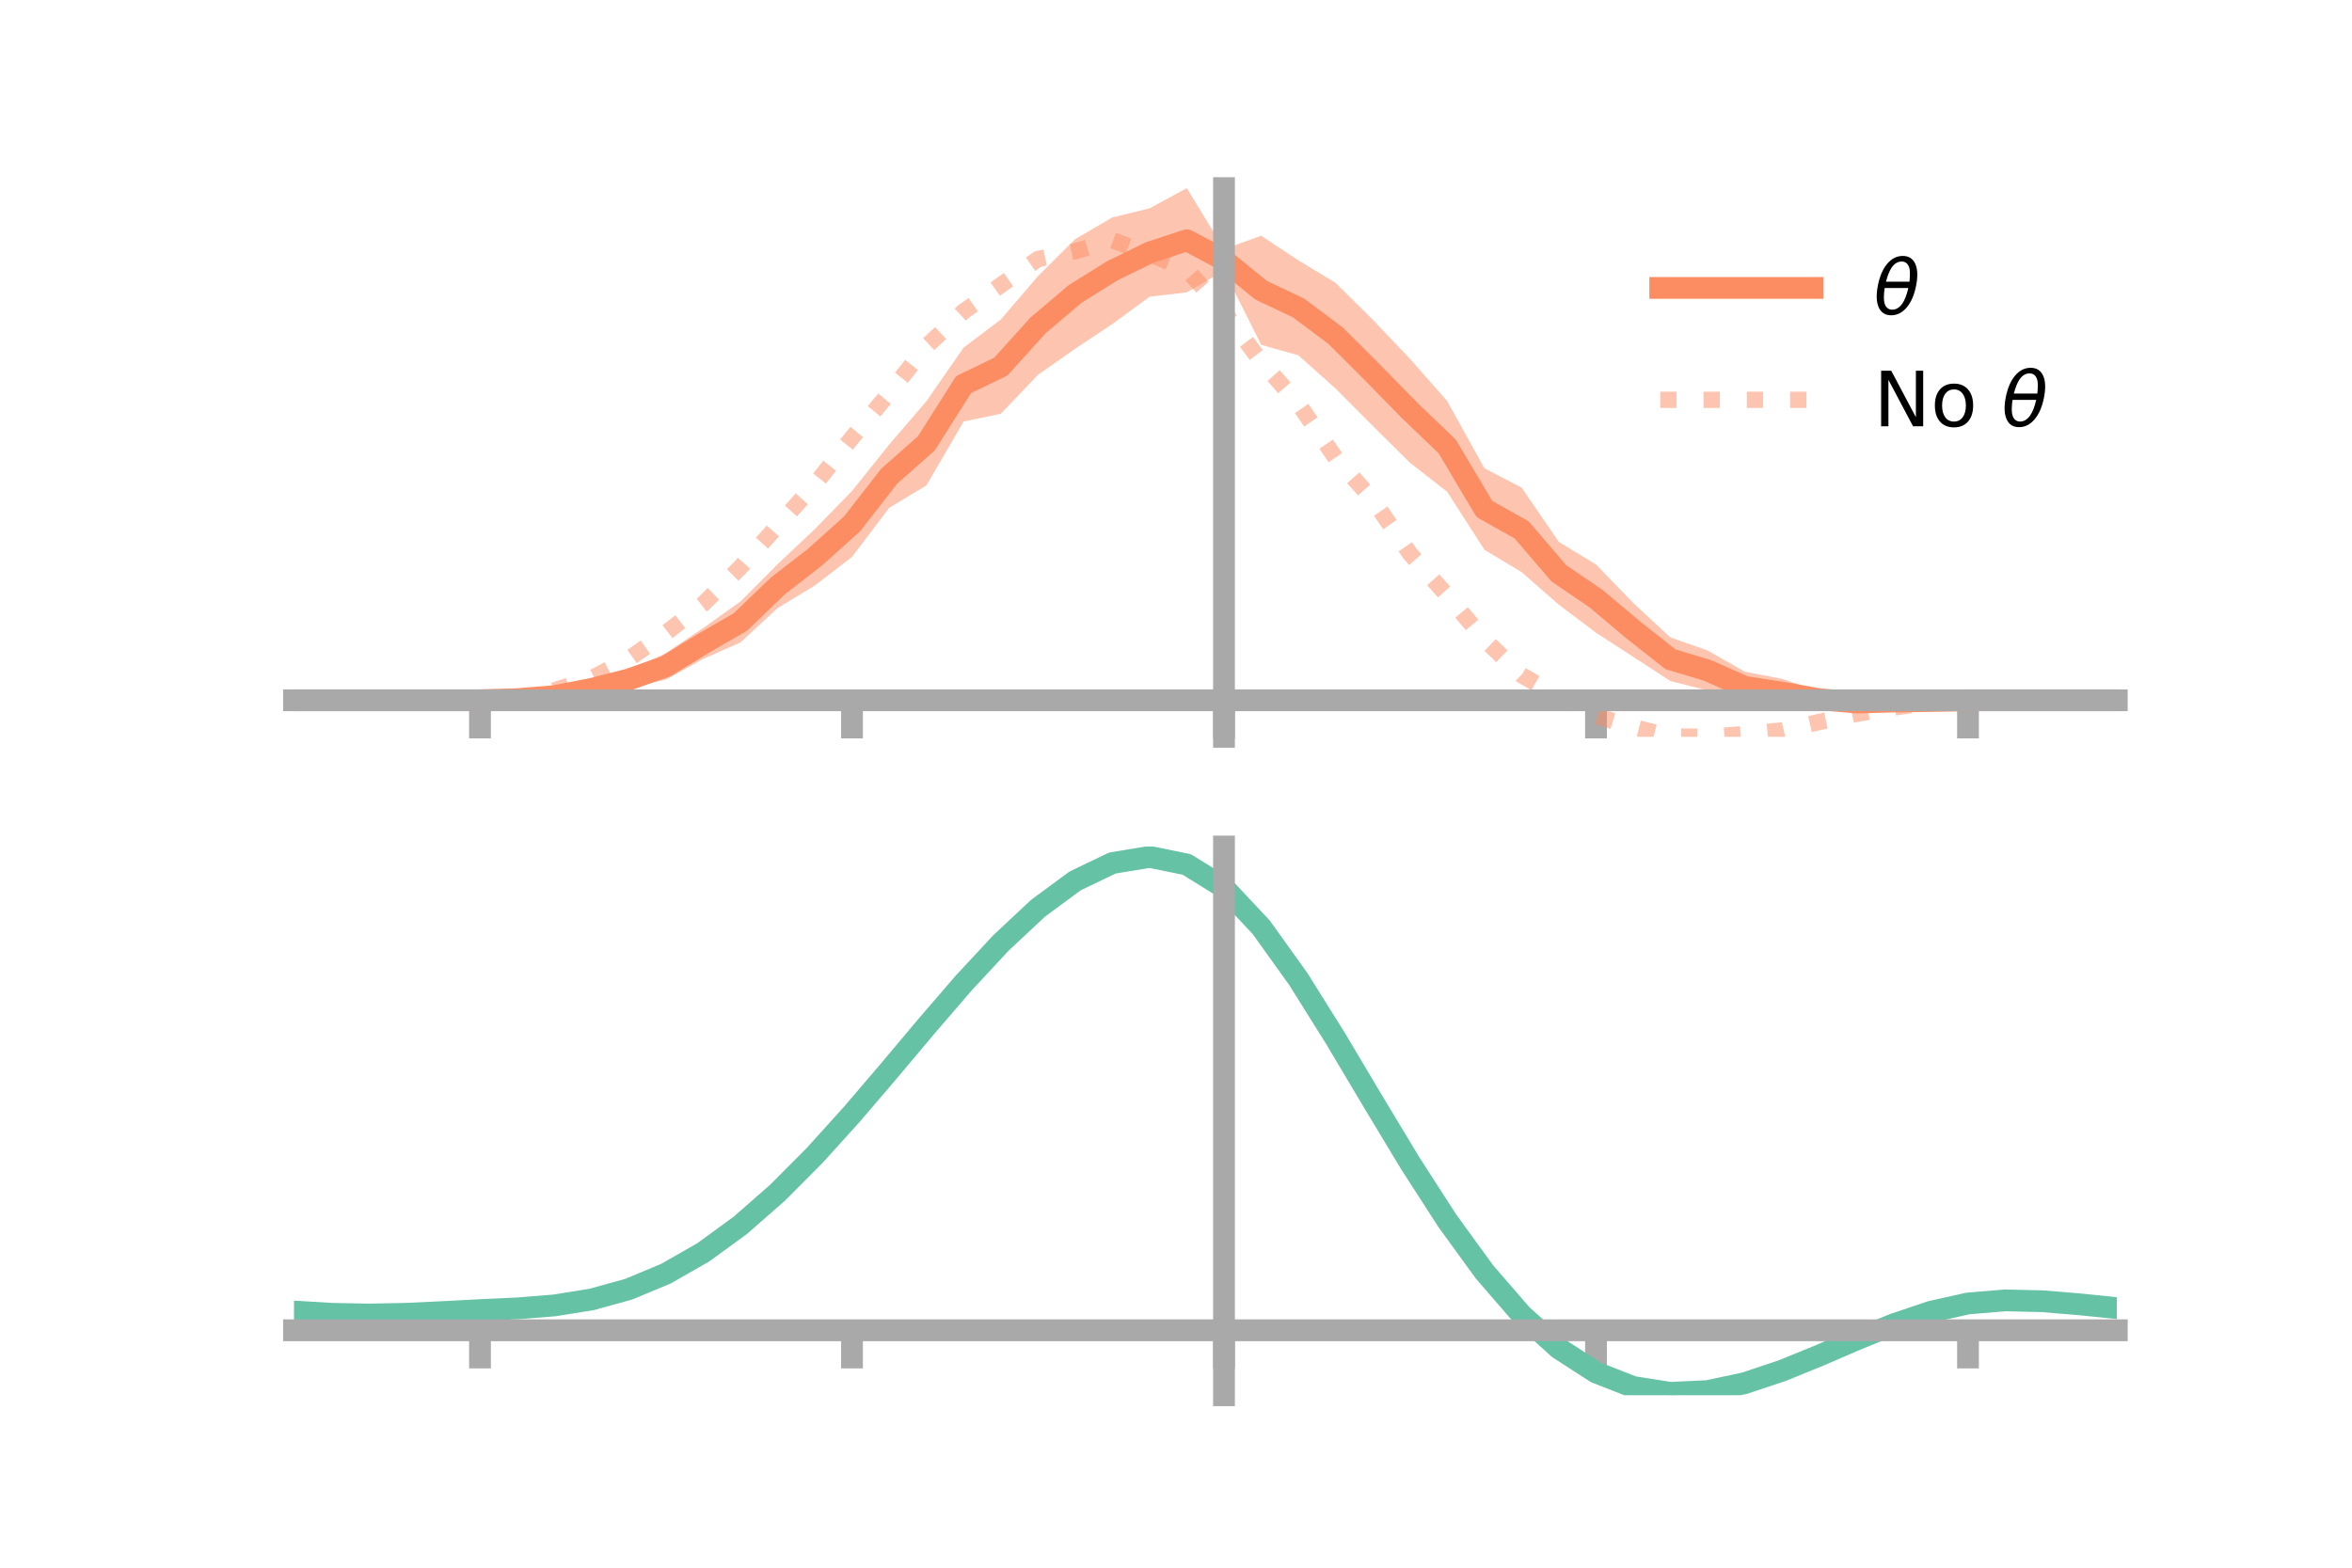 <?xml version="1.0" encoding="utf-8" standalone="no"?>
<!DOCTYPE svg PUBLIC "-//W3C//DTD SVG 1.1//EN"
  "http://www.w3.org/Graphics/SVG/1.1/DTD/svg11.dtd">
<!-- Created with matplotlib (https://matplotlib.org/) -->
<svg height="144pt" version="1.1" viewBox="0 0 216 144" width="216pt" xmlns="http://www.w3.org/2000/svg" xmlns:xlink="http://www.w3.org/1999/xlink">
 <defs>
  <style type="text/css">*{stroke-linecap:butt;stroke-linejoin:round;}</style>
 </defs>
 <g id="figure_1">
  <g id="patch_1">
   <path d="M 0 144 
L 216 144 
L 216 0 
L 0 0 
z
" style="fill:none;"/>
  </g>
  <g id="axes_1">
   <g id="patch_2">
    <path d="M 27 67.68 
L 194.4 67.68 
L 194.4 17.28 
L 27 17.28 
z
" style="fill:none;"/>
   </g>
   <g id="PolyCollection_1">
    <path clip-path="url(#p83a7cb35a1)" d="M 27 64.323 
L 27 64.323 
L 30.416 64.323 
L 33.833 64.323 
L 37.249 64.323 
L 40.665 64.323 
L 44.082 64.322 
L 47.498 64.139 
L 50.914 63.653 
L 54.331 62.678 
L 57.747 61.656 
L 61.163 59.981 
L 64.58 57.687 
L 67.996 55.251 
L 71.412 51.827 
L 74.829 48.6 
L 78.245 45.099 
L 81.661 40.832 
L 85.078 36.854 
L 88.494 31.93 
L 91.91 29.351 
L 95.327 25.363 
L 98.743 21.962 
L 102.159 19.97 
L 105.576 19.138 
L 108.992 17.28 
L 112.408 22.889 
L 115.824 21.655 
L 119.241 23.917 
L 122.657 25.982 
L 126.073 29.37 
L 129.49 32.963 
L 132.906 36.844 
L 136.322 43.01 
L 139.739 44.787 
L 143.155 49.773 
L 146.571 51.851 
L 149.988 55.384 
L 153.404 58.552 
L 156.82 59.747 
L 160.237 61.7 
L 163.653 62.357 
L 167.069 63.49 
L 170.486 63.938 
L 173.902 64.146 
L 177.318 64.307 
L 180.735 64.323 
L 184.151 64.323 
L 187.567 64.323 
L 190.984 64.323 
L 194.4 64.323 
L 194.4 64.323 
L 194.4 64.323 
L 190.984 64.323 
L 187.567 64.323 
L 184.151 64.323 
L 180.735 64.324 
L 177.318 64.475 
L 173.902 64.736 
L 170.486 65.125 
L 167.069 64.967 
L 163.653 64.884 
L 160.237 64.499 
L 156.82 63.423 
L 153.404 62.557 
L 149.988 60.334 
L 146.571 58.117 
L 143.155 55.542 
L 139.739 52.556 
L 136.322 50.495 
L 132.906 45.177 
L 129.49 42.505 
L 126.073 39.122 
L 122.657 35.688 
L 119.241 32.639 
L 115.824 31.674 
L 112.408 24.875 
L 108.992 26.854 
L 105.576 27.254 
L 102.159 29.763 
L 98.743 32.031 
L 95.327 34.423 
L 91.91 38.006 
L 88.494 38.718 
L 85.078 44.589 
L 81.661 46.646 
L 78.245 51.155 
L 74.829 53.787 
L 71.412 55.856 
L 67.996 59.016 
L 64.58 60.524 
L 61.163 62.427 
L 57.747 63.167 
L 54.331 63.885 
L 50.914 64.236 
L 47.498 64.31 
L 44.082 64.324 
L 40.665 64.323 
L 37.249 64.323 
L 33.833 64.323 
L 30.416 64.323 
L 27 64.323 
z
" style="fill:#fc8d62;fill-opacity:0.5;"/>
   </g>
   <g id="matplotlib.axis_1">
    <g id="xtick_1">
     <g id="line2d_1">
      <defs>
       <path d="M 0 0 
L 0 3.5 
" id="m9f03bcab10" style="stroke:#a9a9a9;stroke-width:2;"/>
      </defs>
      <g>
       <use style="fill:#a9a9a9;stroke:#a9a9a9;stroke-width:2;" x="44.082" xlink:href="#m9f03bcab10" y="64.323"/>
      </g>
     </g>
    </g>
    <g id="xtick_2">
     <g id="line2d_2">
      <g>
       <use style="fill:#a9a9a9;stroke:#a9a9a9;stroke-width:2;" x="78.245" xlink:href="#m9f03bcab10" y="64.323"/>
      </g>
     </g>
    </g>
    <g id="xtick_3">
     <g id="line2d_3">
      <g>
       <use style="fill:#a9a9a9;stroke:#a9a9a9;stroke-width:2;" x="112.408" xlink:href="#m9f03bcab10" y="64.323"/>
      </g>
     </g>
    </g>
    <g id="xtick_4">
     <g id="line2d_4">
      <g>
       <use style="fill:#a9a9a9;stroke:#a9a9a9;stroke-width:2;" x="146.571" xlink:href="#m9f03bcab10" y="64.323"/>
      </g>
     </g>
    </g>
    <g id="xtick_5">
     <g id="line2d_5">
      <g>
       <use style="fill:#a9a9a9;stroke:#a9a9a9;stroke-width:2;" x="180.735" xlink:href="#m9f03bcab10" y="64.323"/>
      </g>
     </g>
    </g>
   </g>
   <g id="matplotlib.axis_2"/>
   <g id="line2d_6">
    <path clip-path="url(#p83a7cb35a1)" d="M 27 64.323 
L 30.416 64.323 
L 33.833 64.323 
L 37.249 64.323 
L 40.665 64.323 
L 44.082 64.323 
L 47.498 64.224 
L 50.914 63.944 
L 54.331 63.281 
L 57.747 62.412 
L 61.163 61.204 
L 64.58 59.105 
L 67.996 57.134 
L 71.412 53.841 
L 74.829 51.193 
L 78.245 48.127 
L 81.661 43.739 
L 85.078 40.721 
L 88.494 35.324 
L 91.91 33.679 
L 95.327 29.893 
L 98.743 26.997 
L 102.159 24.867 
L 105.576 23.196 
L 108.992 22.067 
L 112.408 23.882 
L 115.824 26.665 
L 119.241 28.278 
L 122.657 30.835 
L 126.073 34.246 
L 129.49 37.734 
L 132.906 41.01 
L 136.322 46.753 
L 139.739 48.671 
L 143.155 52.657 
L 146.571 54.984 
L 149.988 57.859 
L 153.404 60.554 
L 156.82 61.585 
L 160.237 63.099 
L 163.653 63.621 
L 167.069 64.229 
L 170.486 64.531 
L 173.902 64.441 
L 177.318 64.391 
L 180.735 64.323 
L 184.151 64.323 
L 187.567 64.323 
L 190.984 64.323 
L 194.4 64.323 
" style="fill:none;stroke:#fc8d62;stroke-linecap:square;stroke-width:2;"/>
   </g>
   <g id="line2d_7">
    <path clip-path="url(#p83a7cb35a1)" d="M 27 64.323 
L 30.416 64.323 
L 33.833 64.323 
L 37.249 64.323 
L 40.665 64.323 
L 44.082 64.312 
L 47.498 64.097 
L 50.914 63.417 
L 54.331 62.3 
L 57.747 60.514 
L 61.163 58.126 
L 64.58 55.471 
L 67.996 52.107 
L 71.412 48.286 
L 74.829 44.496 
L 78.245 40.206 
L 81.661 36.107 
L 85.078 31.81 
L 88.494 28.612 
L 91.91 26.189 
L 95.327 23.794 
L 98.743 23.08 
L 102.159 22.067 
L 105.576 23.349 
L 108.992 24.754 
L 112.408 28.641 
L 115.824 33.213 
L 119.241 37.085 
L 122.657 42.067 
L 126.073 45.906 
L 129.49 50.857 
L 132.906 54.697 
L 136.322 58.743 
L 139.739 62.013 
L 143.155 63.997 
L 146.571 65.76 
L 149.988 66.786 
L 153.404 67.651 
L 156.82 67.68 
L 160.237 67.433 
L 163.653 67.093 
L 167.069 66.322 
L 170.486 65.573 
L 173.902 64.989 
L 177.318 64.513 
L 180.735 64.334 
L 184.151 64.323 
L 187.567 64.323 
L 190.984 64.323 
L 194.4 64.323 
" style="fill:none;stroke:#fc8d62;stroke-dasharray:1.5,2.475;stroke-dashoffset:0;stroke-opacity:0.5;stroke-width:1.5;"/>
   </g>
   <g id="patch_3">
    <path d="M 112.408 67.68 
L 112.408 17.28 
" style="fill:none;stroke:#a9a9a9;stroke-linecap:square;stroke-linejoin:miter;stroke-width:2;"/>
   </g>
   <g id="patch_4">
    <path d="M 194.4 67.68 
L 194.4 17.28 
" style="fill:none;"/>
   </g>
   <g id="patch_5">
    <path d="M 27 64.323 
L 194.4 64.323 
" style="fill:none;stroke:#a9a9a9;stroke-linecap:square;stroke-linejoin:miter;stroke-width:2;"/>
   </g>
   <g id="patch_6">
    <path d="M 27 17.28 
L 194.4 17.28 
" style="fill:none;"/>
   </g>
   <g id="legend_1">
    <g id="line2d_8">
     <path d="M 152.47 26.449 
L 166.47 26.449 
" style="fill:none;stroke:#fc8d62;stroke-linecap:square;stroke-width:2;"/>
    </g>
    <g id="line2d_9"/>
    <g id="text_1">
     <!-- $\theta$ -->
     <g transform="translate(172.07 28.899)scale(0.07 -0.07)">
      <defs>
       <path d="M 45.516 34.672 
L 14.453 34.672 
Q 12.359 20.062 14.5 13.875 
Q 17.188 6.25 24.469 6.25 
Q 31.781 6.25 37.359 13.922 
Q 42.234 20.656 45.516 34.672 
z
M 47.016 42.969 
Q 48.344 56.844 46.625 61.719 
Q 43.953 69.438 36.766 69.438 
Q 29.297 69.438 23.828 61.812 
Q 19.531 55.672 16.156 42.969 
z
M 38.188 76.766 
Q 49.906 76.766 54.594 66.406 
Q 59.281 56.109 55.719 37.844 
Q 52.203 19.625 43.453 9.281 
Q 34.766 -1.125 23.047 -1.125 
Q 11.281 -1.125 6.641 9.281 
Q 2 19.625 5.516 37.844 
Q 9.078 56.109 17.719 66.406 
Q 26.422 76.766 38.188 76.766 
z
" id="DejaVuSans-Oblique-952"/>
      </defs>
      <use transform="translate(0 0.234)" xlink:href="#DejaVuSans-Oblique-952"/>
     </g>
    </g>
    <g id="line2d_10">
     <path d="M 152.47 36.724 
L 166.47 36.724 
" style="fill:none;stroke:#fc8d62;stroke-dasharray:1.5,2.475;stroke-dashoffset:0;stroke-opacity:0.5;stroke-width:1.5;"/>
    </g>
    <g id="line2d_11"/>
    <g id="text_2">
     <!-- No $\theta$ -->
     <g transform="translate(172.07 39.174)scale(0.07 -0.07)">
      <defs>
       <path d="M 9.812 72.906 
L 23.094 72.906 
L 55.422 11.922 
L 55.422 72.906 
L 64.984 72.906 
L 64.984 0 
L 51.703 0 
L 19.391 60.984 
L 19.391 0 
L 9.812 0 
z
" id="DejaVuSans-78"/>
       <path d="M 30.609 48.391 
Q 23.391 48.391 19.188 42.75 
Q 14.984 37.109 14.984 27.297 
Q 14.984 17.484 19.156 11.844 
Q 23.344 6.203 30.609 6.203 
Q 37.797 6.203 41.984 11.859 
Q 46.188 17.531 46.188 27.297 
Q 46.188 37.016 41.984 42.703 
Q 37.797 48.391 30.609 48.391 
z
M 30.609 56 
Q 42.328 56 49.016 48.375 
Q 55.719 40.766 55.719 27.297 
Q 55.719 13.875 49.016 6.219 
Q 42.328 -1.422 30.609 -1.422 
Q 18.844 -1.422 12.172 6.219 
Q 5.516 13.875 5.516 27.297 
Q 5.516 40.766 12.172 48.375 
Q 18.844 56 30.609 56 
z
" id="DejaVuSans-111"/>
       <path id="DejaVuSans-32"/>
      </defs>
      <use transform="translate(0 0.234)" xlink:href="#DejaVuSans-78"/>
      <use transform="translate(74.805 0.234)" xlink:href="#DejaVuSans-111"/>
      <use transform="translate(135.986 0.234)" xlink:href="#DejaVuSans-32"/>
      <use transform="translate(167.773 0.234)" xlink:href="#DejaVuSans-Oblique-952"/>
     </g>
    </g>
   </g>
  </g>
  <g id="axes_2">
   <g id="patch_7">
    <path d="M 27 128.16 
L 194.4 128.16 
L 194.4 77.76 
L 27 77.76 
z
" style="fill:none;"/>
   </g>
   <g id="PolyCollection_2">
    <path clip-path="url(#p8833a5b488)" d="M 27 120.513 
L 27 120.429 
L 30.416 120.646 
L 33.833 120.716 
L 37.249 120.644 
L 40.665 120.477 
L 44.082 120.288 
L 47.498 120.125 
L 50.914 119.848 
L 54.331 119.295 
L 57.747 118.339 
L 61.163 116.89 
L 64.58 114.897 
L 67.996 112.352 
L 71.412 109.286 
L 74.829 105.767 
L 78.245 101.896 
L 81.661 97.802 
L 85.078 93.64 
L 88.494 89.586 
L 91.91 85.827 
L 95.327 82.564 
L 98.743 79.998 
L 102.159 78.331 
L 105.576 77.76 
L 108.992 78.471 
L 112.408 80.633 
L 115.824 84.329 
L 119.241 89.17 
L 122.657 94.712 
L 126.073 100.544 
L 129.49 106.302 
L 132.906 111.688 
L 136.322 116.467 
L 139.739 120.473 
L 143.155 123.606 
L 146.571 125.833 
L 149.988 127.18 
L 153.404 127.721 
L 156.82 127.566 
L 160.237 126.852 
L 163.653 125.732 
L 167.069 124.366 
L 170.486 122.918 
L 173.902 121.545 
L 177.318 120.403 
L 180.735 119.642 
L 184.151 119.361 
L 187.567 119.446 
L 190.984 119.739 
L 194.4 120.102 
L 194.4 120.214 
L 194.4 120.214 
L 190.984 119.877 
L 187.567 119.605 
L 184.151 119.532 
L 180.735 119.817 
L 177.318 120.585 
L 173.902 121.751 
L 170.486 123.167 
L 167.069 124.667 
L 163.653 126.084 
L 160.237 127.245 
L 156.82 127.988 
L 153.404 128.16 
L 149.988 127.631 
L 146.571 126.304 
L 143.155 124.12 
L 139.739 121.065 
L 136.322 117.176 
L 132.906 112.544 
L 129.49 107.326 
L 126.073 101.745 
L 122.657 96.09 
L 119.241 90.712 
L 115.824 86.014 
L 112.408 82.43 
L 108.992 80.34 
L 105.576 79.659 
L 102.159 80.216 
L 98.743 81.826 
L 95.327 84.296 
L 91.91 87.428 
L 88.494 91.028 
L 85.078 94.905 
L 81.661 98.876 
L 78.245 102.779 
L 74.829 106.466 
L 71.412 109.818 
L 67.996 112.742 
L 64.58 115.176 
L 61.163 117.092 
L 57.747 118.496 
L 54.331 119.429 
L 50.914 119.97 
L 47.498 120.239 
L 44.082 120.392 
L 40.665 120.565 
L 37.249 120.715 
L 33.833 120.774 
L 30.416 120.708 
L 27 120.513 
z
" style="fill:#66c2a5;fill-opacity:0.5;"/>
   </g>
   <g id="matplotlib.axis_3">
    <g id="xtick_6">
     <g id="line2d_12">
      <g>
       <use style="fill:#a9a9a9;stroke:#a9a9a9;stroke-width:2;" x="44.082" xlink:href="#m9f03bcab10" y="122.193"/>
      </g>
     </g>
    </g>
    <g id="xtick_7">
     <g id="line2d_13">
      <g>
       <use style="fill:#a9a9a9;stroke:#a9a9a9;stroke-width:2;" x="78.245" xlink:href="#m9f03bcab10" y="122.193"/>
      </g>
     </g>
    </g>
    <g id="xtick_8">
     <g id="line2d_14">
      <g>
       <use style="fill:#a9a9a9;stroke:#a9a9a9;stroke-width:2;" x="112.408" xlink:href="#m9f03bcab10" y="122.193"/>
      </g>
     </g>
    </g>
    <g id="xtick_9">
     <g id="line2d_15">
      <g>
       <use style="fill:#a9a9a9;stroke:#a9a9a9;stroke-width:2;" x="146.571" xlink:href="#m9f03bcab10" y="122.193"/>
      </g>
     </g>
    </g>
    <g id="xtick_10">
     <g id="line2d_16">
      <g>
       <use style="fill:#a9a9a9;stroke:#a9a9a9;stroke-width:2;" x="180.735" xlink:href="#m9f03bcab10" y="122.193"/>
      </g>
     </g>
    </g>
   </g>
   <g id="matplotlib.axis_4"/>
   <g id="line2d_17">
    <path clip-path="url(#p8833a5b488)" d="M 27 120.471 
L 30.416 120.677 
L 33.833 120.745 
L 37.249 120.68 
L 40.665 120.521 
L 44.082 120.34 
L 47.498 120.182 
L 50.914 119.909 
L 54.331 119.362 
L 57.747 118.418 
L 61.163 116.991 
L 64.58 115.037 
L 67.996 112.547 
L 71.412 109.552 
L 74.829 106.117 
L 78.245 102.337 
L 81.661 98.339 
L 85.078 94.272 
L 88.494 90.307 
L 91.91 86.628 
L 95.327 83.43 
L 98.743 80.912 
L 102.159 79.274 
L 105.576 78.709 
L 108.992 79.406 
L 112.408 81.531 
L 115.824 85.172 
L 119.241 89.941 
L 122.657 95.401 
L 126.073 101.144 
L 129.49 106.814 
L 132.906 112.116 
L 136.322 116.822 
L 139.739 120.769 
L 143.155 123.863 
L 146.571 126.069 
L 149.988 127.406 
L 153.404 127.94 
L 156.82 127.777 
L 160.237 127.049 
L 163.653 125.908 
L 167.069 124.517 
L 170.486 123.042 
L 173.902 121.648 
L 177.318 120.494 
L 180.735 119.729 
L 184.151 119.446 
L 187.567 119.526 
L 190.984 119.808 
L 194.4 120.158 
" style="fill:none;stroke:#66c2a5;stroke-linecap:square;stroke-width:2;"/>
   </g>
   <g id="patch_8">
    <path d="M 112.408 128.16 
L 112.408 77.76 
" style="fill:none;stroke:#a9a9a9;stroke-linecap:square;stroke-linejoin:miter;stroke-width:2;"/>
   </g>
   <g id="patch_9">
    <path d="M 194.4 128.16 
L 194.4 77.76 
" style="fill:none;"/>
   </g>
   <g id="patch_10">
    <path d="M 27 122.193 
L 194.4 122.193 
" style="fill:none;stroke:#a9a9a9;stroke-linecap:square;stroke-linejoin:miter;stroke-width:2;"/>
   </g>
   <g id="patch_11">
    <path d="M 27 77.76 
L 194.4 77.76 
" style="fill:none;"/>
   </g>
  </g>
 </g>
 <defs>
  <clipPath id="p83a7cb35a1">
   <rect height="50.4" width="167.4" x="27" y="17.28"/>
  </clipPath>
  <clipPath id="p8833a5b488">
   <rect height="50.4" width="167.4" x="27" y="77.76"/>
  </clipPath>
 </defs>
</svg>
